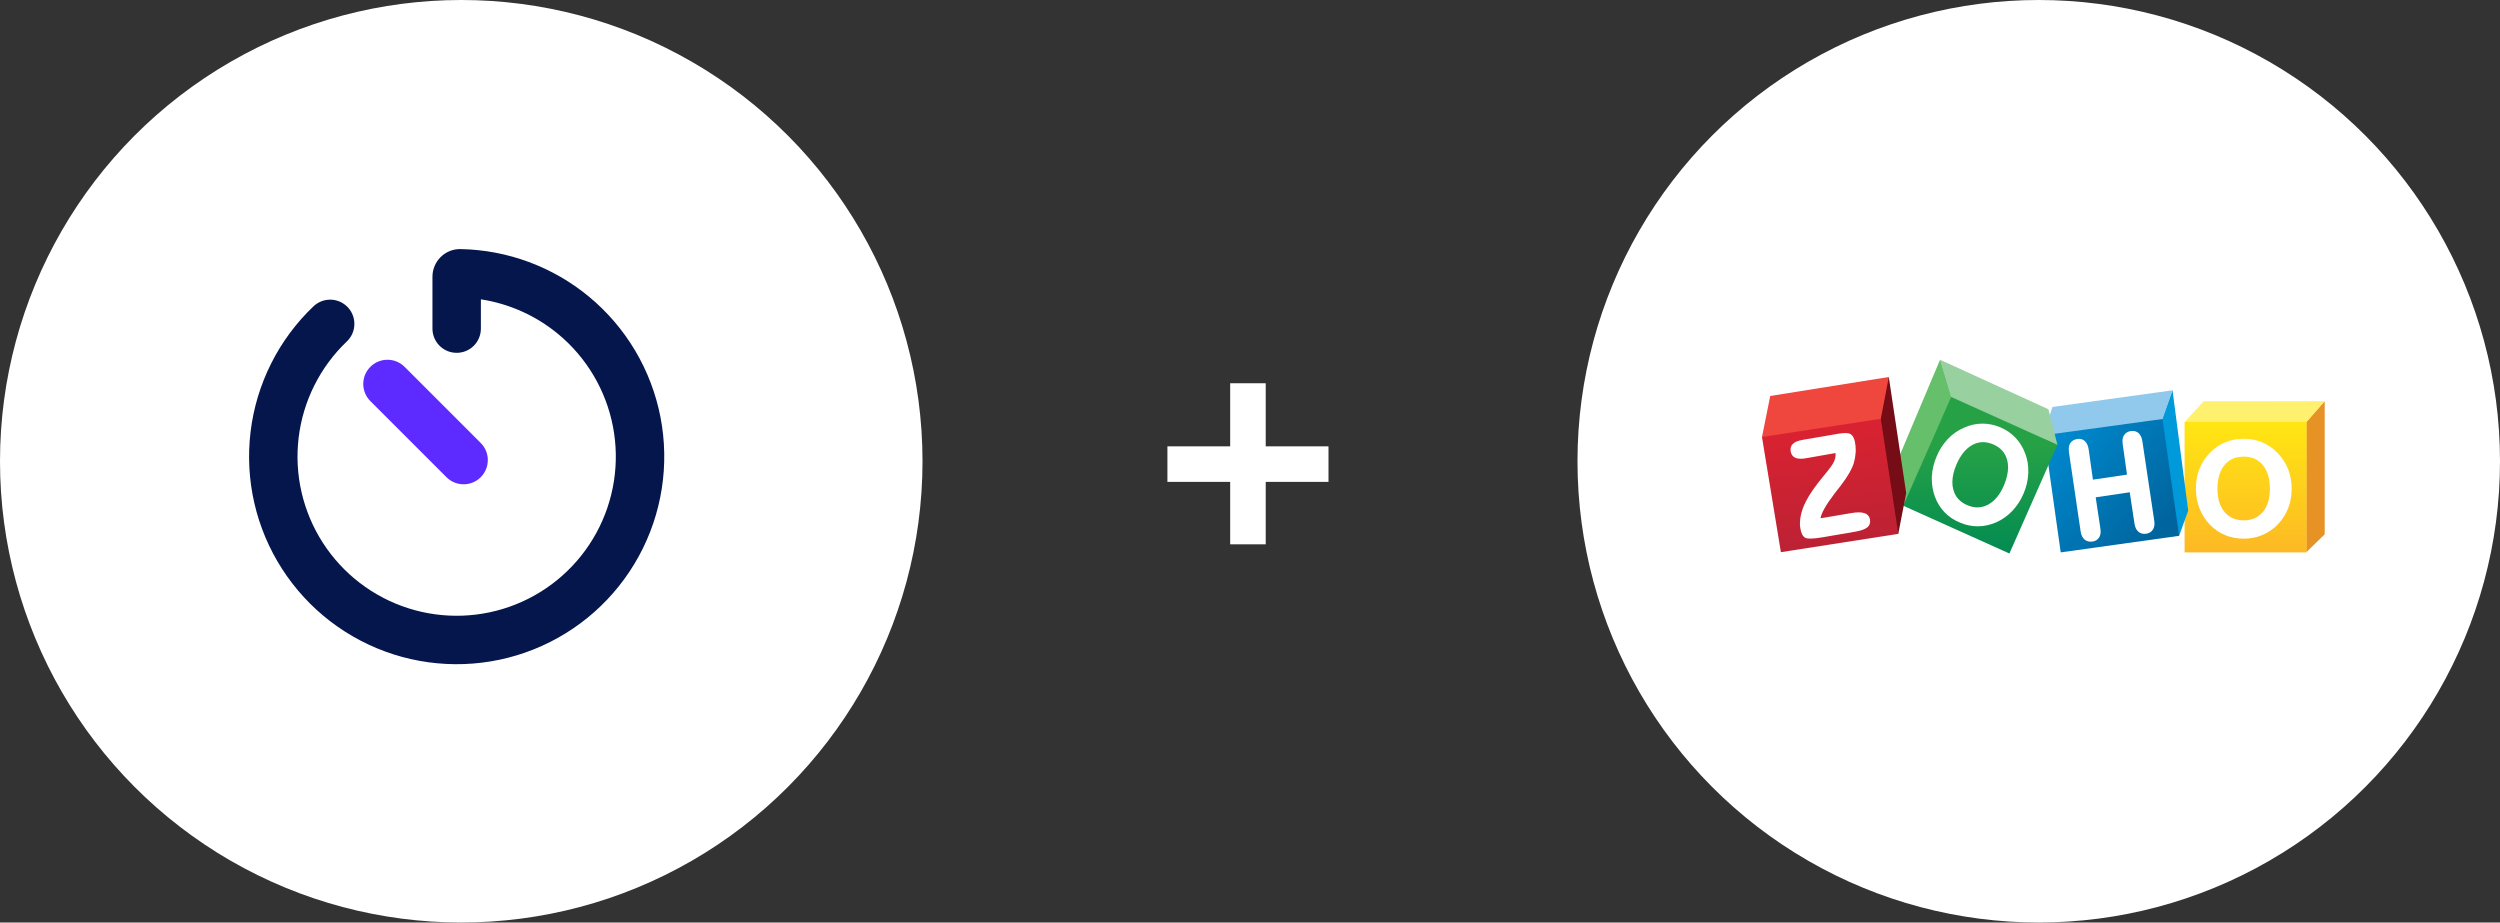 <svg width="271" height="100" viewBox="0 0 271 100" fill="none" xmlns="http://www.w3.org/2000/svg">
<rect x="0" y="0" width="271" height="100" fill="#333333" stroke="none"/>
<circle cx="50" cy="50" r="50" fill="white"/>
<path fill-rule="evenodd" clip-rule="evenodd" d="M32.373 47.446C31.896 51.426 32.821 55.449 34.987 58.822C37.154 62.195 40.428 64.708 44.247 65.93C48.066 67.151 52.191 67.004 55.913 65.515C59.635 64.025 62.722 61.286 64.644 57.767C66.566 54.249 67.202 50.171 66.444 46.235C65.685 42.298 63.579 38.748 60.488 36.196C58.078 34.206 55.186 32.919 52.128 32.448V35.622C52.128 37.072 50.953 38.247 49.503 38.247C48.053 38.247 46.878 37.072 46.878 35.622V29.997C46.878 28.353 48.219 26.968 49.928 27.001C55.006 27.096 59.908 28.908 63.831 32.147C67.864 35.477 70.61 40.107 71.6 45.241C72.589 50.376 71.759 55.695 69.252 60.284C66.746 64.874 62.719 68.447 57.864 70.389C53.008 72.332 47.628 72.523 42.647 70.93C37.666 69.337 33.396 66.059 30.57 61.66C27.743 57.26 26.538 52.013 27.16 46.821C27.782 41.629 30.193 36.816 33.979 33.209C35.029 32.208 36.69 32.248 37.691 33.298C38.691 34.348 38.651 36.009 37.601 37.01C34.699 39.775 32.85 43.465 32.373 47.446Z" fill="#05164D"/>
<path fill-rule="evenodd" clip-rule="evenodd" d="M40.146 39.766C41.171 38.741 42.833 38.741 43.859 39.766L52.11 48.017C53.135 49.042 53.135 50.704 52.11 51.729C51.085 52.754 49.422 52.754 48.397 51.729L40.146 43.479C39.121 42.453 39.121 40.791 40.146 39.766Z" fill="#5D2BFF"/>
<path d="M137.204 48.384H144.008V52.236H137.204V59.004H133.352V52.236H126.548V48.384H133.352V41.544H137.204V48.384Z" fill="white"/>
<circle cx="221" cy="50" r="50" fill="white"/>
<g clip-path="url(#clip0_728_2831)">
<path d="M252 43.481V57.917L250 59.867V45.741L252 43.481Z" fill="#E79225"/>
<path d="M238.881 43.494L236.809 45.741L236.916 45.885L249.914 45.837L250.033 45.741L251.999 43.481L238.881 43.494Z" fill="#FFF16D"/>
<path d="M236.809 45.741H250.033V59.88H236.809V45.741Z" fill="url(#paint0_linear_728_2831)"/>
<path d="M248.022 50.83C247.756 50.17 247.359 49.571 246.853 49.07C246.387 48.582 245.823 48.197 245.198 47.941C244.591 47.692 243.935 47.56 243.219 47.56C242.504 47.56 241.838 47.692 241.23 47.941C240.605 48.198 240.042 48.583 239.575 49.07C239.062 49.582 238.681 50.176 238.419 50.83C238.157 51.485 238.037 52.197 238.037 52.983C238.037 53.744 238.169 54.457 238.431 55.124C238.692 55.789 239.074 56.384 239.586 56.907C240.063 57.396 240.61 57.762 241.219 58.013C241.828 58.263 242.505 58.393 243.232 58.393C243.935 58.393 244.589 58.262 245.198 58.013C245.806 57.764 246.367 57.396 246.853 56.907C247.366 56.384 247.758 55.789 248.022 55.136C248.283 54.482 248.414 53.757 248.414 52.996C248.423 52.255 248.29 51.52 248.022 50.83ZM245.294 55.492C244.781 56.098 244.103 56.406 243.219 56.406C242.338 56.406 241.647 56.096 241.134 55.492C240.623 54.886 240.372 54.04 240.372 52.971C240.372 51.876 240.634 51.032 241.134 50.414C241.647 49.795 242.325 49.498 243.219 49.498C244.103 49.498 244.781 49.808 245.294 50.414C245.793 51.032 246.056 51.876 246.056 52.971C246.056 54.042 245.805 54.886 245.294 55.492Z" fill="white"/>
<path d="M235.511 42.306V42.378L237.202 55.349L236.214 58.085L236.082 57.991L234.342 45.553L234.378 45.386L235.462 42.378L235.511 42.306Z" fill="#009ADA"/>
<path d="M222.489 44.113L235.513 42.306L234.416 45.42L234.262 45.588L222.086 47.371L222.146 45.148L222.489 44.113Z" fill="#91C9ED"/>
<path d="M234.414 45.42L236.214 58.083L223.381 59.879L221.654 47.644L222.406 47.061L234.414 45.42Z" fill="url(#paint1_linear_728_2831)"/>
<path d="M232.235 47.847C232.175 47.454 232.043 47.157 231.83 46.955C231.652 46.798 231.422 46.714 231.185 46.717C231.126 46.717 231.055 46.717 230.983 46.728C230.649 46.776 230.399 46.93 230.244 47.18C230.125 47.359 230.077 47.584 230.077 47.846C230.077 47.94 230.09 48.048 230.102 48.154L230.567 51.448L226.873 51.994L226.409 48.701C226.349 48.321 226.218 48.023 226.003 47.821C225.833 47.659 225.607 47.57 225.372 47.572C225.312 47.572 225.253 47.572 225.193 47.583C224.848 47.632 224.586 47.785 224.418 48.035C224.299 48.214 224.252 48.44 224.252 48.701C224.252 48.797 224.264 48.903 224.275 49.022L225.538 57.595C225.598 57.988 225.73 58.286 225.968 58.488C226.151 58.643 226.385 58.723 226.624 58.713C226.696 58.713 226.768 58.713 226.838 58.702C226.983 58.686 227.123 58.637 227.247 58.558C227.371 58.48 227.476 58.374 227.553 58.25C227.663 58.054 227.717 57.832 227.708 57.608C227.708 57.514 227.695 57.406 227.683 57.298L227.172 53.909L230.865 53.361L231.376 56.75C231.436 57.143 231.568 57.44 231.794 57.631C231.971 57.787 232.201 57.872 232.437 57.869C232.497 57.869 232.569 57.869 232.64 57.857C232.789 57.842 232.933 57.794 233.061 57.716C233.189 57.637 233.298 57.531 233.378 57.404C233.493 57.206 233.551 56.979 233.545 56.75C233.545 56.656 233.532 56.548 233.52 56.441L232.235 47.847Z" fill="white"/>
<path d="M210.301 39L205.666 49.988L206.297 54.815L206.333 54.803L211.538 43.115L211.515 42.865L210.393 39.155L210.301 39Z" fill="#66BF6B"/>
<path d="M210.301 39L211.504 43.032L211.528 43.115L222.99 48.24L223.025 48.217L222.049 44.364L210.301 39Z" fill="#98D0A0"/>
<path d="M211.504 43.03L223.025 48.215L217.819 60L206.297 54.815L211.504 43.03Z" fill="url(#paint2_linear_728_2831)"/>
<path d="M219.534 49.166C219.304 48.53 218.947 47.948 218.486 47.454C218.033 46.978 217.484 46.597 216.841 46.325C216.197 46.052 215.554 45.921 214.9 45.921H214.864C214.198 45.921 213.542 46.076 212.898 46.361C212.22 46.658 211.636 47.062 211.135 47.598C210.617 48.153 210.205 48.798 209.92 49.501C209.62 50.194 209.447 50.935 209.408 51.689V51.938C209.408 52.582 209.515 53.212 209.741 53.83C209.979 54.484 210.326 55.042 210.778 55.518C211.23 55.994 211.79 56.375 212.458 56.647C213.089 56.921 213.732 57.051 214.388 57.051H214.401C215.056 57.051 215.711 56.909 216.354 56.635C217.033 56.337 217.629 55.921 218.13 55.387C218.629 54.864 219.046 54.234 219.357 53.496C219.656 52.803 219.829 52.063 219.868 51.309V51.094C219.881 50.436 219.768 49.781 219.534 49.166ZM217.236 52.59C216.806 53.613 216.224 54.314 215.519 54.695C215.162 54.892 214.761 54.999 214.352 55.005C214.007 55.005 213.637 54.92 213.268 54.767C212.458 54.422 211.958 53.874 211.743 53.09C211.671 52.822 211.634 52.546 211.636 52.269C211.636 51.698 211.779 51.068 212.064 50.39C212.505 49.344 213.089 48.63 213.792 48.237C214.173 48.024 214.567 47.929 214.96 47.929C215.318 47.929 215.676 48.012 216.056 48.167C216.854 48.511 217.356 49.059 217.57 49.842C217.642 50.093 217.676 50.365 217.676 50.65C217.675 51.247 217.534 51.889 217.236 52.59Z" fill="white"/>
<path d="M204.747 40.866L206.63 53.447L205.772 57.87L205.653 57.715L203.818 45.562V45.324L204.628 41.079L204.747 40.866Z" fill="#760D16"/>
<path d="M191 47.371L191.894 42.924L204.749 40.866L203.879 45.396V45.694L191.154 47.49L191 47.371Z" fill="#EF463E"/>
<path d="M203.879 45.397L205.773 57.87L193.048 59.856L190.998 47.371L203.879 45.397Z" fill="url(#paint3_linear_728_2831)"/>
<path d="M202.508 55.884C202.4 55.762 202.26 55.671 202.103 55.623C201.903 55.56 201.693 55.532 201.484 55.54C201.258 55.54 200.995 55.563 200.709 55.612L197.348 56.182C197.384 55.92 197.516 55.587 197.742 55.172C197.993 54.708 198.373 54.149 198.862 53.507C199.029 53.282 199.16 53.115 199.255 52.996C199.314 52.912 199.41 52.806 199.529 52.651C200.304 51.641 200.768 50.82 200.958 50.178C201.062 49.817 201.126 49.447 201.15 49.072C201.161 48.966 201.161 48.87 201.161 48.775C201.161 48.513 201.137 48.252 201.09 47.99C201.064 47.787 201.004 47.59 200.911 47.408C200.844 47.269 200.741 47.15 200.613 47.063C200.481 46.98 200.279 46.944 200.028 46.944C199.826 46.944 199.576 46.968 199.278 47.016L195.394 47.682C194.929 47.765 194.571 47.896 194.358 48.111C194.273 48.189 194.205 48.285 194.16 48.392C194.115 48.498 194.093 48.614 194.096 48.729C194.096 48.789 194.096 48.861 194.108 48.931C194.168 49.265 194.334 49.503 194.607 49.622C194.775 49.694 194.965 49.728 195.203 49.728C195.359 49.728 195.538 49.717 195.729 49.681L198.969 49.11C198.969 49.169 198.981 49.229 198.981 49.277C198.981 49.479 198.947 49.681 198.875 49.872C198.779 50.145 198.54 50.527 198.148 51.014C198.041 51.145 197.875 51.36 197.648 51.632C196.766 52.691 196.148 53.594 195.766 54.343C195.51 54.826 195.321 55.342 195.206 55.876C195.147 56.153 195.115 56.436 195.112 56.72C195.112 56.911 195.124 57.1 195.159 57.279C195.206 57.539 195.266 57.755 195.351 57.921C195.435 58.087 195.553 58.218 195.683 58.29C195.815 58.361 195.994 58.385 196.256 58.385C196.576 58.385 197.018 58.337 197.578 58.241L201.104 57.635C201.724 57.527 202.166 57.373 202.414 57.17C202.513 57.092 202.591 56.992 202.645 56.878C202.699 56.765 202.726 56.641 202.724 56.515C202.724 56.445 202.712 56.373 202.701 56.302C202.679 56.147 202.611 56.002 202.508 55.884Z" fill="white"/>
</g>
<defs>
<linearGradient id="paint0_linear_728_2831" x1="243.665" y1="46.086" x2="243.665" y2="59.738" gradientUnits="userSpaceOnUse">
<stop offset="0.006" stop-color="#FFE513"/>
<stop offset="1" stop-color="#FDB924"/>
</linearGradient>
<linearGradient id="paint1_linear_728_2831" x1="221.703" y1="46.231" x2="234.863" y2="56.996" gradientUnits="userSpaceOnUse">
<stop offset="0.006" stop-color="#008CD2"/>
<stop offset="1" stop-color="#00649D"/>
</linearGradient>
<linearGradient id="paint2_linear_728_2831" x1="214.306" y1="48.235" x2="214.306" y2="60.765" gradientUnits="userSpaceOnUse">
<stop stop-color="#26A146"/>
<stop offset="1" stop-color="#008A52"/>
</linearGradient>
<linearGradient id="paint3_linear_728_2831" x1="198.248" y1="46.508" x2="199.857" y2="59.657" gradientUnits="userSpaceOnUse">
<stop stop-color="#D92231"/>
<stop offset="1" stop-color="#BA2234"/>
</linearGradient>
<clipPath id="clip0_728_2831">
<rect width="61" height="21" fill="white" transform="translate(191 39)"/>
</clipPath>
</defs>
</svg>
